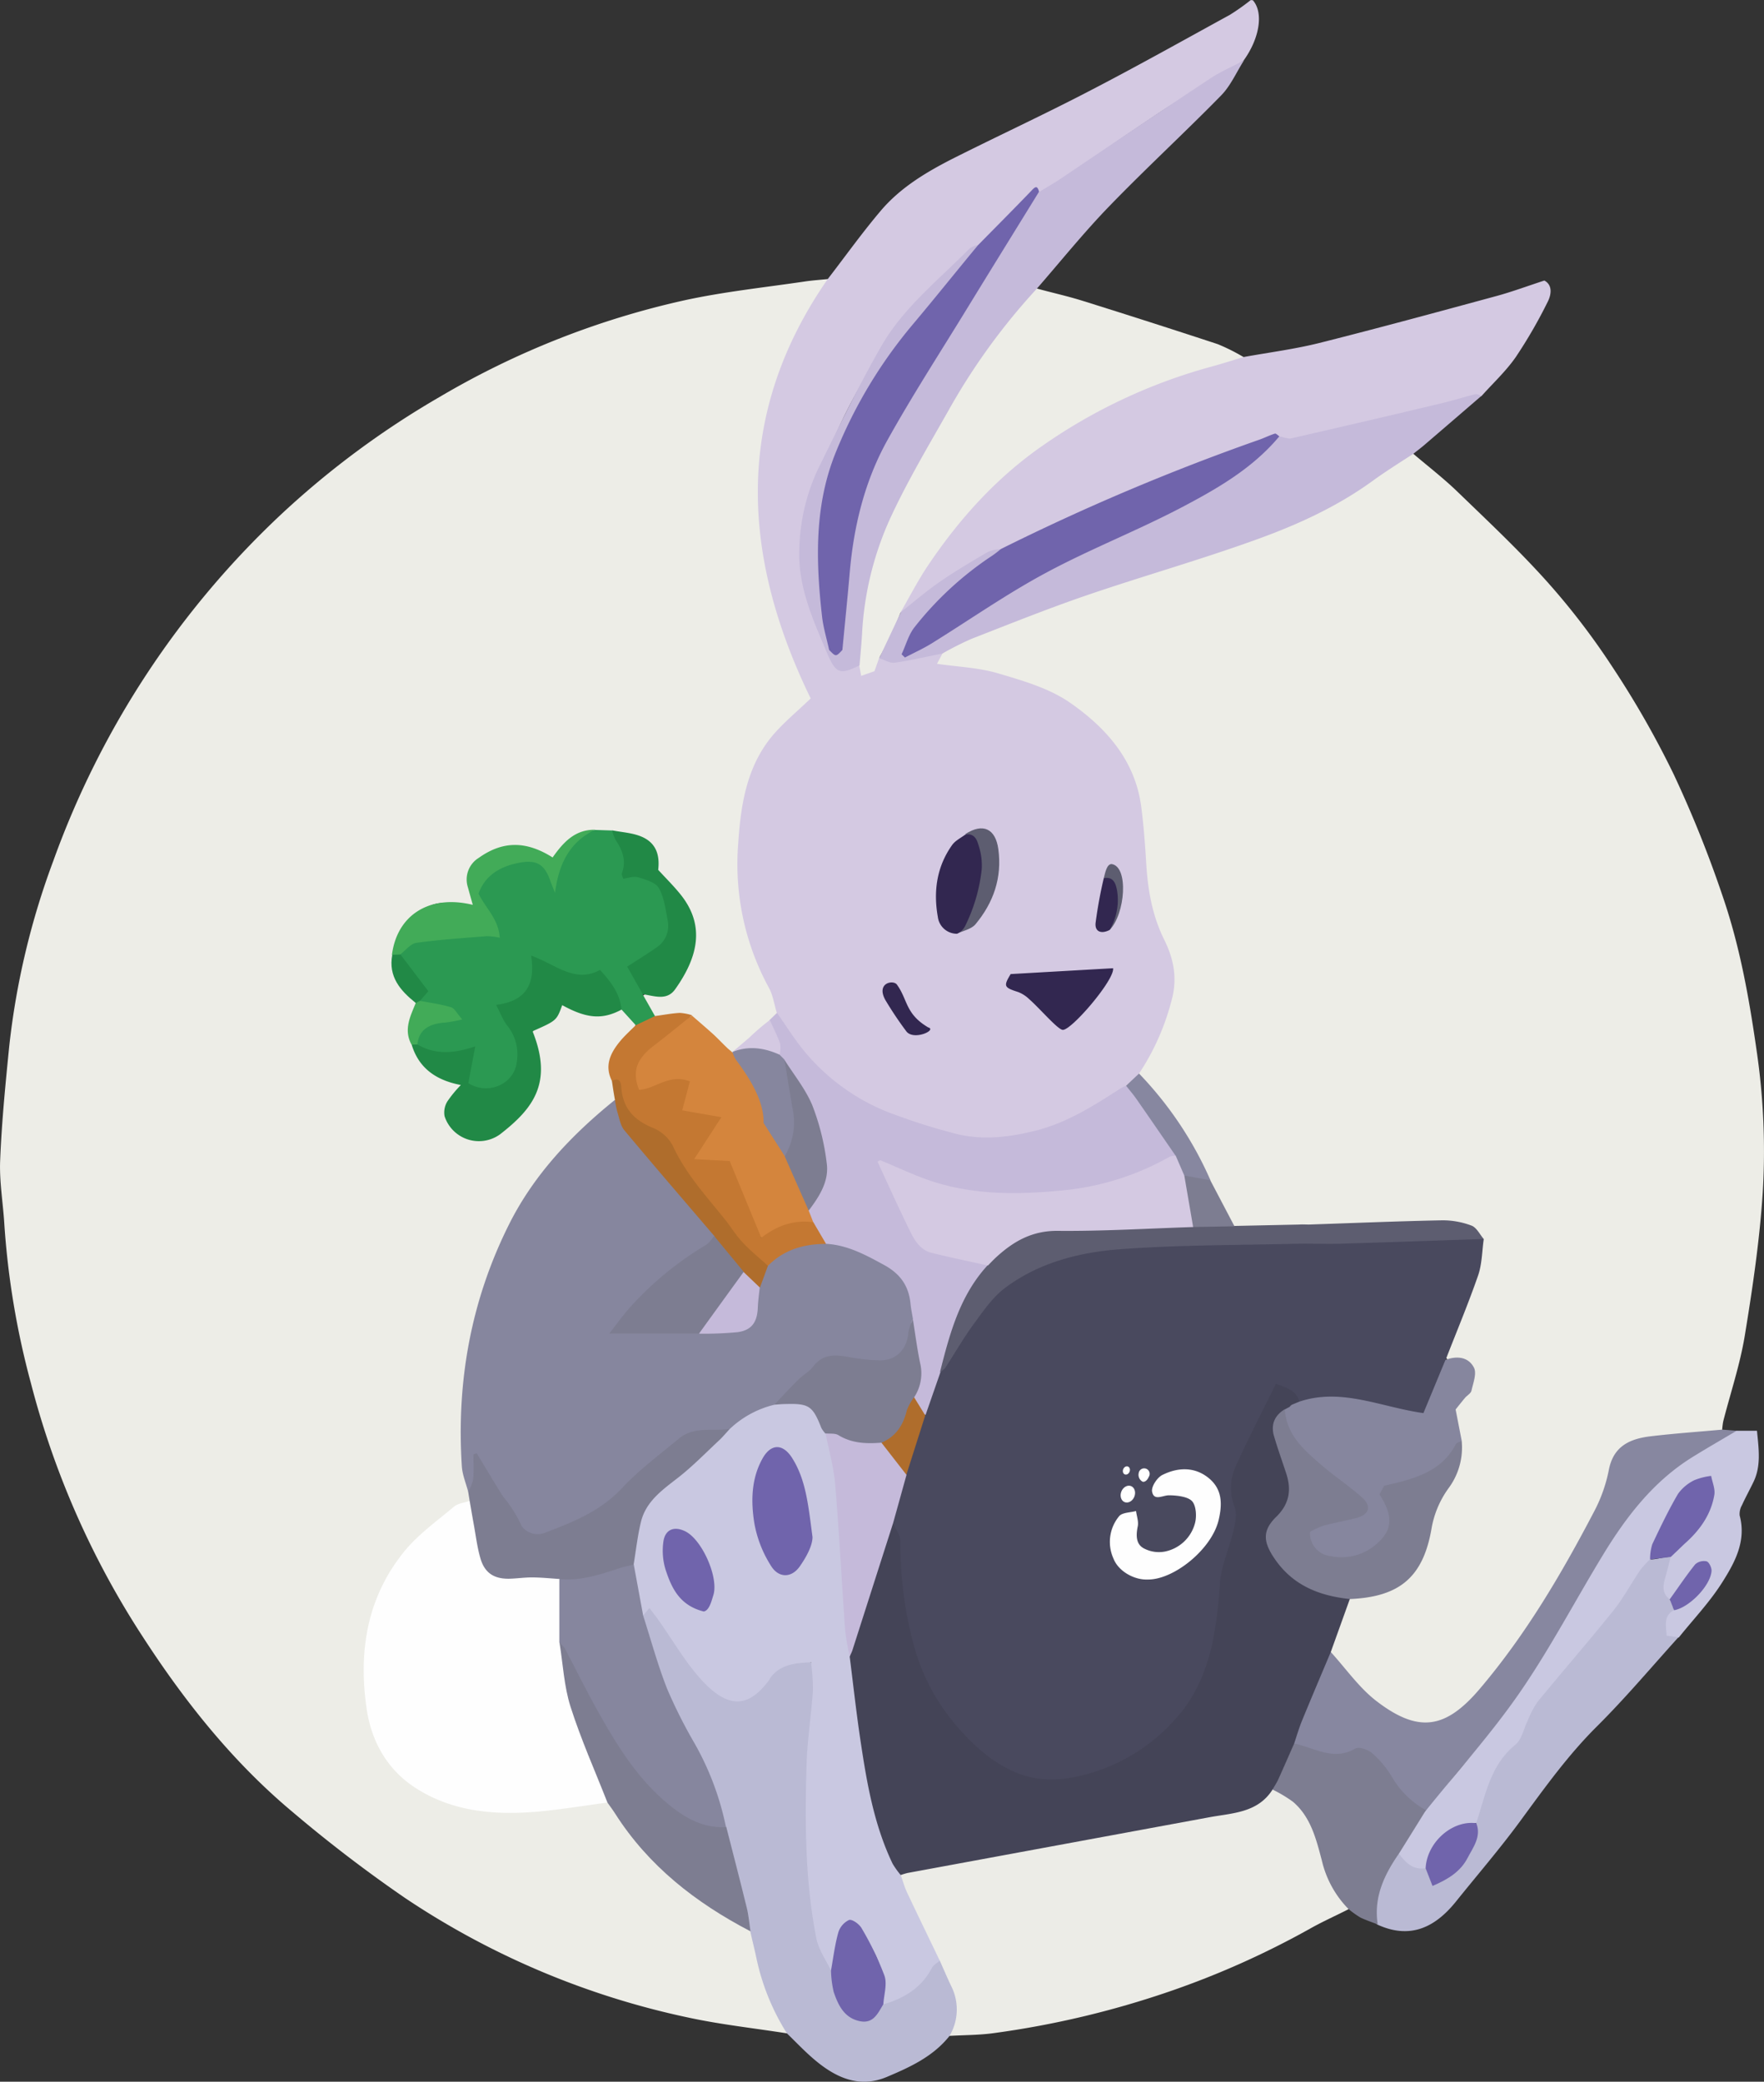<svg id="Layer_1" data-name="Layer 1" xmlns="http://www.w3.org/2000/svg" viewBox="0 0 416.67 491.6"><rect x="0" y="0" width="416.67" height="491.6" fill="#333333" stroke="none"/><defs><style>.cls-1{fill:#edede7;}.cls-2{fill:#d4c9e2;}.cls-3{fill:#ecece7;}.cls-4{fill:#babad4;}.cls-5{fill:#c5bada;}.cls-6{fill:#8787a0;}.cls-7{fill:#c9c8e1;}.cls-8{fill:#7d7d91;}.cls-9{fill:#86869e;}.cls-10{fill:#fefefe;}.cls-11{fill:#2b9952;}.cls-12{fill:#d4853d;}.cls-13{fill:#218946;}.cls-14{fill:#c47832;}.cls-15{fill:#42ab58;}.cls-16{fill:#af6d2c;}.cls-17{fill:#49495e;}.cls-18{fill:#444457;}.cls-19{fill:#5d5d70;}.cls-20{fill:#7064ac;}.cls-21{fill:#322750;}.cls-22{fill:#fff;}</style></defs><path class="cls-1" d="M312,548.31c-7.86-1.24-15.81-2.09-23.58-3.79a191.33,191.33,0,0,1-66.51-28.08A328,328,0,0,1,195.16,496c-14.07-11.77-25.41-26-35.35-41.34a202.26,202.26,0,0,1-26.43-59.91,192.55,192.55,0,0,1-6.26-37.3c-.29-5.12-1.22-10.25-1-15.34.36-9,1.25-18,2.15-27a181.24,181.24,0,0,1,10.42-43.74A209.19,209.19,0,0,1,193,189.11a206.59,206.59,0,0,1,36.92-27.25,198.31,198.31,0,0,1,58-22.86c9.25-2,18.72-3,28.1-4.38,1.88-.29,3.78-.41,5.66-.6.39,1.42-.63,2.34-1.26,3.35A99.29,99.29,0,0,0,308.17,165c-4,15.61-2.59,31.06,2,46.31a139.25,139.25,0,0,0,7.34,19.87c1.1,2.32,0,3.56-1.7,4.77A32.55,32.55,0,0,0,303,255.11a70.18,70.18,0,0,0-1.78,13.32,60.31,60.31,0,0,0,7.05,32.32c1,1.89,2.18,3.86,1.82,6.21a5.44,5.44,0,0,1-2,2.44,33.34,33.34,0,0,0-5.17,4.76c-1.5,1.53-3.11,4.2-5.31,1.61-2.54-1.34-4.17-3.72-6.24-5.6a6.39,6.39,0,0,0-2.43-1.82c-2.81-.85-5.62.64-8.43-.06-1.48-1.37-2.79-2.82-2.55-5.06a3.13,3.13,0,0,1,2.73-.44,4.65,4.65,0,0,0,4.57-1.8c3-3.75,6.6-11.74,3.25-17.9a25.87,25.87,0,0,0-5.76-7.42,3.86,3.86,0,0,1-1.69-2.82c-.27-4.82-2.93-7.48-7.68-7.8a19.47,19.47,0,0,1-2.85-.25,13.5,13.5,0,0,0-3.8-.3c-4.5.13-7,3.39-9.59,6.11a4.11,4.11,0,0,1-3-.79,14,14,0,0,0-15.25,2,5.22,5.22,0,0,0-1.7,5.69c.34,1.26,1,2.48.57,4.44-4-.24-8.35-1.84-12.06,1.28a18.75,18.75,0,0,0-6.58,10.45,10.75,10.75,0,0,0,3.53,9.24,6,6,0,0,1,1.73,2.24c.23,1.41-.76,2.47-1,3.74a8.76,8.76,0,0,0,.58,5.77c1.55,5.58,5.8,8,11,9.12.29,1.78-1.06,2.49-1.86,3.47-2.29,2.83-2.15,4.71.6,7.15,4.37,3.85,6.87,3.89,11.25.12a34.28,34.28,0,0,0,4.24-3.85,15.87,15.87,0,0,0,3.21-15.57c-1.08-3.58-1-3.68,2.25-5.23,2-.93,2.87-2.71,4.17-4.84,4.5,2.39,9.22,3.55,14.12,1.26,2.22.26,3.05,1.73,3.29,3.74-.29,1.75-1.8,2.63-2.81,3.86-2.37,2.86-3.94,5.9-2.19,9.69a5.83,5.83,0,0,1,.31,4.43c-2.8,2.86-5.73,5.57-8.57,8.38-12.41,12.27-20.68,26.69-24,44-1.51,7.78-3.42,15.51-3.41,23.43,0,5.56-.33,11.28,1.71,16.68a3,3,0,0,1-.3,2.27,44.86,44.86,0,0,0-15.27,12.76c-5.95,7.46-8.33,16.24-8.81,25.6a40.29,40.29,0,0,0,1.32,13.62c3.55,12.1,12.72,18.33,24.7,20,9.19,1.3,18.29.47,27.34-1.35a7.35,7.35,0,0,1,2.84-.17,3.32,3.32,0,0,1,2.15,1.77c7.66,12.82,19.15,21.39,31.81,28.65a4.24,4.24,0,0,1,.69.51,7.78,7.78,0,0,1,1.4,4,47,47,0,0,0,6.3,17.58C311.92,546.48,312.62,547.27,312,548.31Z" transform="translate(-126.08 -68.12)"/><path class="cls-1" d="M459.92,175.29c3.53,3,7.23,5.85,10.56,9.08,7.17,6.93,14.48,13.78,21.12,21.21A168.84,168.84,0,0,1,507,225.71,218.88,218.88,0,0,1,521.43,251,272.84,272.84,0,0,1,533,279.81c4.05,11.77,6.23,24,8,36.37a163.12,163.12,0,0,1,1.45,33.6c-.74,11.33-2.41,22.62-4.25,33.83-1.13,6.81-3.36,13.45-5.08,20.16a16.07,16.07,0,0,0-.25,2c-.74,1.45-2.12.94-3.26,1-4.38.23-8.76.53-13.11,1.14-1.15.16-2.23.54-3.35.78a7.35,7.35,0,0,0-6,5.82c-2.13,8.22-6.17,15.58-10.41,22.88a223.58,223.58,0,0,1-20.21,29.55c-8.76,10.71-16.62,11.37-28.12,1.67-3.43-2.88-6.56-6.16-8.38-10.42-.36-1.7.55-3.11,1.15-4.55,1.11-2.68,2-5.45,3.14-8.11a4.9,4.9,0,0,1,3-.65c7.93-.44,14.21-5.48,15.68-13.3.93-4.95,2.18-9.49,5.31-13.6,2-2.65,2.44-6.14,2.37-9.54a7.86,7.86,0,0,0-.7-4.18c-1.27-2.17-.62-4,.87-5.73.75-.86,1.62-1.63,2.28-2.56,2-2.79.9-5.55-2.4-6.28-1-.22-2.12,0-3-.77-.63-1.38,0-2.63.49-3.83,2.2-4.95,3.8-10.13,6-15.06a16.26,16.26,0,0,0,1.39-9.43,6.33,6.33,0,0,0-5.09-3.24,67.65,67.65,0,0,0-13.12-.16c-7.21.32-14.42,1-21.66.72a4.77,4.77,0,0,0-3.27,0c-4.8.22-9.6.36-14.4.48-1.21-.41-1.6-1.53-2.09-2.52-1.48-2.95-3-5.89-4.63-8.74-3.57-8.75-9.13-16.24-15.05-23.49-.6-.73-1.4-1.31-1.58-2.33a3.19,3.19,0,0,1,.84-2.08c4.11-5.53,5.78-12,7.11-18.59.75-3.72-.84-7-2.31-10.17a44.35,44.35,0,0,1-4.28-19.71,64.37,64.37,0,0,0-1.68-14.18c-1.52-7.4-5.83-13-11.21-17.89-8.4-7.69-18.66-10.79-29.67-12.17-2.21-.27-4.57-.06-6.63-1.17-.21-1.47.79-2.19,1.44-3.08,15.8-9.8,33.76-13.94,51.17-19.5,15.74-5,31.43-10.14,45.74-18.64,3.85-2.29,7.41-5.05,11.11-7.57C457.43,175.84,458.35,174.58,459.92,175.29Z" transform="translate(-126.08 -68.12)"/><path class="cls-2" d="M348.7,222.45l-1.3,2.43c4.81.71,9.79.88,14.42,2.25,5.9,1.75,12.16,3.53,17.1,7,8.43,5.87,15.28,13.53,16.72,24.46.58,4.41.91,8.86,1.18,13.31.37,6.31,1.42,12.44,4.27,18.16,2.31,4.66,3.17,9.33,1.65,14.58a56.76,56.76,0,0,1-7.61,17c-.4,1.64-2,2.25-3,3.41-6.74,4.55-13.56,8.88-21.62,10.89a41.94,41.94,0,0,1-21.79.13c-10.57-2.94-20.63-7-28.9-14.54-4.41-4-8.25-8.46-10.26-14.22-.6-2-.88-4.14-1.86-5.92a61,61,0,0,1-7.26-33.92c.6-9.19,1.95-18.27,8.13-25.65,2.54-3,5.69-5.58,9-8.76-16.22-33.34-18.39-66.72,4-99,4.18-5.41,8.16-11,12.57-16.19,4.56-5.38,10.56-9,16.78-12.18,10.73-5.41,21.65-10.45,32.32-16,11.23-5.81,22.27-12,33.35-18.07a52.84,52.84,0,0,0,4.87-3.44c.13-.09.37,0,.55,0,2.57,2.89,1.62,9-2.2,14.26-6.6,4.39-13.63,8.07-20.21,12.5-8.16,5.5-16.35,10.93-24.14,17-1.11.86-2.14,2-3.75,1.83-1.45-.72-2,.51-2.83,1.27-4,3.82-7.65,8-11.8,11.62a5.64,5.64,0,0,0-2.2,1.29,123.18,123.18,0,0,0-32.8,46.07c-2.88,6.92-5.59,13.78-6.37,21.33a34.57,34.57,0,0,0,.78,11.36,91.84,91.84,0,0,0,5,14.34c.82,2,1.64,4.14,3.75,4.88,1.54.19,2.43-1.32,3.79-.79.59.38.71,1.35,1.61,1.32,2.13,0,1.28-3.12,3.38-3.13a13.32,13.32,0,0,0,8.07-.07C344.25,222.56,346.39,221.39,348.7,222.45Z" transform="translate(-126.08 -68.12)"/><path class="cls-3" d="M444.58,519c-3,1.53-6.15,2.93-9.1,4.6a203.46,203.46,0,0,1-33.1,14.79,217.55,217.55,0,0,1-41.5,9.85c-3.46.49-7,.45-10.52.66a1.33,1.33,0,0,1-.19-1.59c2.1-3.89.86-7.53-.67-11.19-.66-1.58-1.35-3.14-2-4.7-2.55-5.66-5.37-11.2-8.13-16.76-.63-1.26-1.47-2.54-.49-4,.94-1,2.22-1.05,3.42-1.28,21-3.88,42-7.92,63-11.64,1.88-.33,3.72-.86,5.61-1.13,5.56-.8,11.21-1.38,15.27-6,1.55-.55,2.79.17,3.94,1a17.5,17.5,0,0,1,6,7.44,59.39,59.39,0,0,1,2.73,7.49c1,4.1,2.26,8.05,5.37,11.13A1.44,1.44,0,0,1,444.58,519Z" transform="translate(-126.08 -68.12)"/><path class="cls-2" d="M419.81,152.44c6-1.09,12-1.85,17.89-3.32,14-3.52,28-7.33,41.92-11.11,3.66-1,7.23-2.33,11.25-3.64,1.95,1.06,1.68,3.25.8,5a114.33,114.33,0,0,1-7.55,13.07c-2.31,3.33-5.36,6.15-8.08,9.19q-21.89,6.16-44.17,10.7a4.52,4.52,0,0,1-3.6-.26c-1.32-1.14-2.51-.15-3.71.27a562.63,562.63,0,0,0-60.83,25.56,7.6,7.6,0,0,1-1.07.4c-4.13.59-7.2,3.34-10.58,5.38a54,54,0,0,0-10.16,7.8c-.83.83-1.63,2-3.14,1.28-.67-1.36.19-2.42.8-3.44,9.22-15.41,20.47-28.91,35.78-38.73a130.49,130.49,0,0,1,41.9-17.83A7.87,7.87,0,0,1,419.81,152.44Z" transform="translate(-126.08 -68.12)"/><path class="cls-4" d="M348.06,531.12c.92,2.06,1.8,4.14,2.78,6.18a12.23,12.23,0,0,1-.48,11.61c-3.86,4.88-9.36,7.39-14.82,9.69-6.67,2.81-12.36,0-17.41-4.37-2.16-1.86-4.12-3.94-6.17-5.92a54.32,54.32,0,0,1-7.21-17.77c-.44-2.12-1-4.22-1.44-6.33a2.79,2.79,0,0,1-.7-1.22c-1.5-7.81-3.57-15.48-5.78-23.11a53.37,53.37,0,0,0-6.7-18.48,122.69,122.69,0,0,1-11.92-27.51c-.43-1.46-1-2.89-.56-4.47.33-.79.58-1.65,1.77-1.78,1.91.46,2.65,2.21,3.51,3.76a71.19,71.19,0,0,0,9.19,12.75,16.07,16.07,0,0,0,2.05,2c4.88,3.88,8.3,3.65,12.26-1.13,2-2.45,4.24-4.32,7.48-4.83s4.82.47,5,4a76.93,76.93,0,0,1-.69,10.83,209.86,209.86,0,0,0-.47,34.28c.38,5.15.89,10.26,1.75,15.35a23.15,23.15,0,0,0,3,8.3,21.58,21.58,0,0,1,1,4.43,12.06,12.06,0,0,0,1.72,4.19c2.55,3.95,5.65,4,8.46.27a4.44,4.44,0,0,1,.79-.83c4.82-1.8,9-4.36,11.55-9.11C346.37,531.24,347,530.4,348.06,531.12Z" transform="translate(-126.08 -68.12)"/><path class="cls-1" d="M419.81,152.44c-2.53.75-5,1.56-7.58,2.26a128.6,128.6,0,0,0-40.09,18.81c-10.88,7.6-19.63,17.35-27,28.36-2.3,3.46-4.21,7.18-6.29,10.78a84.08,84.08,0,0,1-5.13,10.91c-.33.95-.67,1.89-1.08,3.06l-3.15,1.11c-.17-1-.31-1.72-.45-2.48-1-1.36-.71-2.93-.61-4.42,1.35-18.92,7.89-36,18.17-51.81,5.35-8.22,10-16.93,16.32-24.51,2-2.34,3.94-4.66,5.94-7,.55-.63,1-1.43,2.07-1.27,3.63,1,7.29,1.8,10.87,2.92q16,5,31.91,10.23A46.16,46.16,0,0,1,419.81,152.44Z" transform="translate(-126.08 -68.12)"/><path class="cls-5" d="M371,136.28a151.54,151.54,0,0,0-20.78,28.6c-4.88,8.62-10,17.17-14.1,26.16a75.16,75.16,0,0,0-6.42,26.82c-.15,2.46-.39,4.93-.59,7.39-4.6,2.25-5.57,2.05-7.7-3-3.3-7.77-6.85-15.58-6.53-24.29a47,47,0,0,1,4.52-19.28c4.8-9.71,9.5-19.5,14.89-28.88,5.23-9.09,13.56-15.63,20.82-23a5.83,5.83,0,0,1,2-.84c.63,1.39-.6,2.05-1.22,2.88-5.43,7.28-11.87,13.74-17.24,21.07C329.4,162.55,322,176,320.34,192a64.44,64.44,0,0,0-.15,10.3c.29,5.23.34,10.51,1.64,15.64.27,1.08.35,2.26,1.72,2.91,1.28-1.6,1.17-3.46,1.34-5.19.6-5.79.86-11.61,1.73-17.37a87.67,87.67,0,0,1,10.75-30.95c9.47-16.4,20.1-32.06,30.22-48,1.26-2,1.76-4.49,3.92-5.87,1.76-1.08,3.55-2.11,5.26-3.25C388.51,102.3,400.21,94.4,412,86.62c2.48-1.63,5.26-2.82,7.9-4.21-1.77,2.77-3.12,5.94-5.37,8.24-8.67,8.85-17.8,17.25-26.41,26.15C382.11,123,376.67,129.77,371,136.28Z" transform="translate(-126.08 -68.12)"/><path class="cls-5" d="M333.76,223.56l5.13-10.91c3.09-2.42,6.07-5,9.3-7.22,3.65-2.51,7.48-4.76,11.3-7a10.26,10.26,0,0,1,3-.66c.07,1.5-1.25,1.76-2.14,2.4a86.49,86.49,0,0,0-17.66,16.24,8.63,8.63,0,0,0-2.17,5.06c1.81.61,3.12-.37,4.37-1.31a206,206,0,0,1,37.4-22.23c6.67-3.09,13.46-5.93,20.07-9.17,7.69-3.76,14.53-8.8,21.47-13.71,1.63-1.15,2.32-3.33,4.43-3.89,1,.17,2,.66,2.85.47q17.88-4.08,35.73-8.34c2.58-.61,5.11-1.43,7.69-2.07.44-.11,1,.24,1.5.37q-6.74,5.81-13.49,11.6c-.85.73-1.75,1.4-2.63,2.1-3.09,2-6.27,4-9.26,6.14-8.32,6.11-17.62,10.4-27.18,13.88-13.42,4.89-27.2,8.77-40.71,13.39-9.19,3.15-18.22,6.78-27.27,10.31a76,76,0,0,0-6.8,3.44c-3.76.75-7.51,1.64-11.3,2.17C336.26,224.78,335,223.94,333.76,223.56Z" transform="translate(-126.08 -68.12)"/><path class="cls-6" d="M440.42,458.25c3.57,3.91,6.68,8.43,10.81,11.6,9.92,7.6,16.31,6.58,24.37-2.89,10.88-12.8,19.33-27.18,27.08-42a35.6,35.6,0,0,0,3.41-9.67c1.09-5.76,5.1-7.43,10-8,5.58-.66,11.18-1.05,16.78-1.56l3.44.26c.15,1.31-1,1.47-1.75,1.94-2.83,1.77-5.76,3.38-8.6,5.12-8.93,5.47-15.25,13.53-20.44,22.39-5.93,10.14-11.85,20.28-18,30.31-3.3,5.41-7.69,10-11.84,14.7-3.84,4.38-7.73,8.7-10.83,13.67-.51.81-1,1.66-2.15,1.65-3.93-1-6.17-3.95-8.14-7.15a24.41,24.41,0,0,0-4.44-5.56,4.14,4.14,0,0,0-5-.85,8.61,8.61,0,0,1-7.74.07c-1.95-1-4.49-.16-6-2.18a4.89,4.89,0,0,1,.47-3.32c2.11-5.32,4-10.7,6.27-16C438.62,459.76,438.83,458.37,440.42,458.25Z" transform="translate(-126.08 -68.12)"/><path class="cls-7" d="M462.92,495.65c7.45-9.27,15.46-18.15,22.19-27.91,7.18-10.41,13.07-21.71,19.67-32.53,5.49-9,11.87-17.27,21-22.95,3.46-2.15,7-4.18,10.5-6.26h4.81c.44,4.46,1,8.4-.88,12.2-.87,1.8-1.84,3.56-2.67,5.38A4.2,4.2,0,0,0,537,426c1.63,6.09-1.17,11.15-4.15,15.85s-6.77,8.65-10.21,12.95c-2.5.62-3.5,0-3.65-2.27-.11-1.64.09-3.24,1.53-4.37,4.2-.65,6.56-3.59,8.45-7,.63-1.14,1.3-2.42,0-3.55-1.39-.45-2,.54-2.62,1.33-1.41,1.68-2.73,3.43-4,5.19-.6.81-1.05,1.91-2.4,1.68-1.89-1.38-1.58-3.26-1.11-5.13.38-1.55,1.16-3,1.44-4.58.53-1.76,2-2.72,3.28-3.85a19.18,19.18,0,0,0,6.6-10.16c.35-1.49.71-3-.39-4.82a9.43,9.43,0,0,0-6.81,4.4C520,426.3,517.18,431,516,436.43c-6.1,10.83-14.46,19.91-22.46,29.28-2.75,3.22-5.78,6.38-6.33,11-.21,1.81-1.58,3.26-3,4.44a19.94,19.94,0,0,0-6.5,10.56,22.33,22.33,0,0,1-2.76,6.89,14.47,14.47,0,0,0-9,4.86c-1.65,1.78-2,4-3,6-3.13.78-4.65,0-6.63-3.36a1.68,1.68,0,0,1,0-1.39C458.31,501.6,460.09,498.24,462.92,495.65Z" transform="translate(-126.08 -68.12)"/><path class="cls-4" d="M456.51,505.87c1.58,2.1,3.32,3.91,6.31,3.44,1,.67.92,2.12,2,2.67,4.65-.43,9.18-6.18,9.94-13.3,2.22-6.6,3.29-13.7,9.27-18.54,1.5-1.21,1.93-3.72,2.88-5.63a22.85,22.85,0,0,1,2.34-4.47c5.89-7.2,12-14.21,17.83-21.46,2.43-3,4.28-6.51,6.47-9.73a20.74,20.74,0,0,1,2.25-2.45c1.66,0,3.24-.63,4.91-.62-.45,1.71-.86,3.43-1.35,5.13s-.67,3.54,1.07,4.85a4.72,4.72,0,0,1,1,2.62c-2.44,1.37-1.84,3.58-1.68,6l2.76.41c-6.33,7-12.39,14.21-19.05,20.85-7,6.92-12.59,14.77-18.35,22.61-4.79,6.52-10.09,12.66-15.18,19-4.93,6.09-10.82,8.91-18.54,5.35-.92-.65-.85-1.66-.88-2.6-.2-5,1.91-9.27,4.51-13.35A1.31,1.31,0,0,1,456.51,505.87Z" transform="translate(-126.08 -68.12)"/><path class="cls-8" d="M456.51,505.87c-3.49,5-6,10.35-5,16.71-1.37-.53-2.78-1-4.08-1.62a23.13,23.13,0,0,1-2.81-2,24.1,24.1,0,0,1-6.32-11.52c-1.33-5-2.6-10.25-6.83-13.84a32.25,32.25,0,0,0-4.79-2.86c.73-3.52,2.41-6.67,3.82-9.93a1.41,1.41,0,0,1,1.29-.94c4.74.93,9.22,4.21,14.41,1.18.87-.51,3,.23,4,1.09a23.44,23.44,0,0,1,4.7,5.66,20.84,20.84,0,0,0,8,7.8Q459.71,500.75,456.51,505.87Z" transform="translate(-126.08 -68.12)"/><path class="cls-9" d="M236.67,420.41c-.52-2-1.37-4-1.5-6-1.3-20.09,2.18-39.33,11.24-57.33,5.87-11.66,14.75-21,24.86-29.17a1,1,0,0,1,1,1.15c-.3,4.49,2.71,7.36,5.52,9.86,6.55,5.82,10.65,13.62,16.66,19.84a2.34,2.34,0,0,1,.67,1.54c-.14,1.72-1.62,2.24-2.79,3a75.67,75.67,0,0,0-19.23,16.88,2.89,2.89,0,0,0-.87,1.85,93.61,93.61,0,0,1,19.16.59c3.16.64,6.22-.18,9.26-.77,2.32-.45,3.46-2.2,3.55-4.55a22.74,22.74,0,0,1,.53-5.07,16.6,16.6,0,0,1,2.25-5.45c3.7-4.35,8.69-5.53,14.09-5.65,7,.35,12.78,3.63,17.91,7.9,3.1,2.58,3,6.78,3.07,10.61-.73,1.09-.64,2.34-.76,3.57a7.32,7.32,0,0,1-7.09,6.94,22,22,0,0,1-7.66-.7c-3.19-.9-5.9-.4-8.22,2.31-2.59,3-6.55,4.66-8.81,8.1-3.5,2.62-7.07,5.13-11.35,6.36-2.48.13-4.91.71-7.42.66-1.73,0-3.05,1-4.32,2a164.55,164.55,0,0,0-15.1,13.2c-4.78,4.88-11.07,7-17.42,8.86-2.85.82-5-.75-5.85-3.55-.16-.55-.19-1.2-.61-1.59-3.74-3.53-5.5-8.42-8.62-12.66-.4,1.86-.05,3.48-.28,5.07C238.4,419.3,238.34,420.57,236.67,420.41Z" transform="translate(-126.08 -68.12)"/><path class="cls-10" d="M269.56,493.8c-5,.67-9.94,1.46-14.93,2-10.71,1.09-21.29.49-30.56-5.56-6.46-4.22-10.22-10.78-11.37-18.45-2-13.51,0-26.31,8.79-37.19,3.29-4.08,7.75-7.25,11.82-10.67.94-.8,2.45-.93,3.7-1.37,1.78,1.08,1.67,2.91,1.66,4.59a26.78,26.78,0,0,0,1.41,8.15c1,3.26,3.16,4.78,6.55,5,2.79.13,5.5-.73,8.28-.56,1.4.08,3-.11,3.66,1.6.62,4.68.18,9.39.27,14.08a95.13,95.13,0,0,0,3.44,18.83,86.92,86.92,0,0,0,7,17.22C269.67,492.14,270.1,492.92,269.56,493.8Z" transform="translate(-126.08 -68.12)"/><path class="cls-5" d="M341.73,379.64c-.2-1.21-.46-2.42-.58-3.64-.41-4.2-2.4-7.05-6.24-9.15-4.37-2.39-8.65-4.72-13.73-5-1.83-1.18-2.29-3.32-3.48-5-.59-1-1.26-2-.89-3.2,2.53-4.41,4.85-8.81,3.49-14.25-1.87-7.4-3.72-14.77-9.25-20.5a2.94,2.94,0,0,1-1.22-1.72c.19-1.79-.62-3.32-1.25-4.92-.41-1-1.19-2-.72-3.25l1.74-1.7c2.24,3.15,4.27,6.48,6.77,9.42A49.08,49.08,0,0,0,338,331.55,142.06,142.06,0,0,0,352.39,336c6.12,1.39,12.23.66,18.34-.88,7.46-1.88,13.75-5.92,20.08-10a9.81,9.81,0,0,1,1.26-.62c1.3.2,1.81,1.37,2.49,2.22,2.92,3.64,6.33,6.92,8.53,11.09.59,1.12,1.6,2.28.55,3.69a65.76,65.76,0,0,1-30.46,9,100.92,100.92,0,0,1-15.45-.19,61.15,61.15,0,0,1-22.31-6.85,7.25,7.25,0,0,0,.87,3.69A92.2,92.2,0,0,0,342,359a11,11,0,0,0,6,5c3.69,1.38,7.6,1.78,11.38,2.76.81,1.12-.15,1.79-.72,2.45-3.91,4.52-6.15,9.87-7.65,15.56-.69,2.58-1.91,5-2.25,7.69-.61,2.61-1.6,5.09-2.42,7.63-.29.88-.52,1.87-1.62,2.19-2.14-.72-2.4-2.67-2.91-4.46,2.46-4.93-.52-9.7-.49-14.56C341.33,382,340.9,380.76,341.73,379.64Z" transform="translate(-126.08 -68.12)"/><path class="cls-11" d="M276.21,310.18l-3.33-3.66c-1.4-1.73-1.82-4-3.06-5.79-1.05-1.54-2.15-2.47-4.26-2-3,.66-5.84-.23-8.56-1.63-1.24-.64-2.38-1.62-4.08-1.65-1,2.21-.15,4.92-1.94,7-1.63,1.88-3.91,2.63-5.88,3.81-.13,1.73.85,2.84,1.67,4a11.86,11.86,0,0,1,2.18,7.29,8.23,8.23,0,0,1-9.75,8.28c-2.45-.36-3.29-1.47-2.95-3.94.12-.85.39-1.68.56-2.52a4.41,4.41,0,0,0,.14-2.64c-4.33.49-8.77,1.73-12.49-1.73-.4-2.68.41-4,3.15-5.21a12.13,12.13,0,0,1,2.74-.78c.9-.15,1.94.09,2.76-.93-.69-1.92-2.39-2.42-4.17-2.75-1.11-.21-2.3,0-3.38-.46-1.24-1.25.75-1.89.53-3.18-1.72-2.78-5.35-4.57-5.7-8.51,2-3.18,5.25-3.93,8.61-4.3,4.35-.47,8.73-1,13.12-.36.27,0,.55-.12.89-.53-.24-2.34-1.89-4.14-3.13-6.12-1.61-2.58-1.56-4.13.59-6.37a14.11,14.11,0,0,1,8.23-4.33c4.79-.72,6.84.67,8.46,5.72,1.15-5.9,2.9-11.16,9.46-12.78l4,.13c2.94,3.46,3.49,5,3.49,9.93.59.74,1.39.37,2.11.37,3.82,0,5.53,1.12,7,4.7a22.3,22.3,0,0,1,1.29,5c.88,5.47-2.82,9.42-7.25,11.35a3.44,3.44,0,0,0-1.61.91c-.15,2.39,2.3,4,2.26,6.48l2.88,5.09A4.07,4.07,0,0,1,276.21,310.18Z" transform="translate(-126.08 -68.12)"/><path class="cls-8" d="M258.19,441c-2.15-.14-4.3-.36-6.46-.37-1.79,0-3.59.27-5.38.31-3.57.06-5.79-1.36-6.79-4.81-.79-2.71-1.11-5.55-1.63-8.33-.32-1.76-.61-3.52-.92-5.28-.11-.7-.23-1.41-.34-2.12a11,11,0,0,0,1.17-2.93c.19-2,.06-3.93.06-5.9l.79-.26c1.92,3.18,3.82,6.37,5.77,9.52.54.89,1.27,1.65,1.86,2.51a30.47,30.47,0,0,1,3,5.19A4.66,4.66,0,0,0,255,430c6.61-2.48,13-5.09,18.08-10.53,4-4.29,8.81-7.82,13.33-11.6,3.55-3,8-1.69,12-2.31a34.56,34.56,0,0,1-11.12,11.69c-5.76,4-10.11,8.64-10.46,16.1-.07,1.54,0,3.29-1.26,4.6a48.47,48.47,0,0,1-12,3.64C261.84,441.94,259.88,442.34,258.19,441Z" transform="translate(-126.08 -68.12)"/><path class="cls-12" d="M317.1,354c.36.92.72,1.83,1.07,2.74-.13.15-.27.35-.43.36-4.13.27-8.05,1.22-11.25,3.63-2.74-1.49-3.15-3.85-3.66-6a8.61,8.61,0,0,0-2.22-4.54,5.32,5.32,0,0,1-1.48-3.32c-.46-3.37-1.6-4.23-5.15-4.25-1.29,0-2.63.74-4.16-.42.13-3.7,3.82-5.85,4.7-9.22-1-1.27-2.26-1.17-3.47-1.26-4.41-.33-4.89-1-3.59-5.09a2.81,2.81,0,0,0,.18-2.3c-1.22-1.06-2.62-.6-4-.17s-2.66,1.08-4,1.54c-2.83.94-3.86.19-4.06-2.84a7.54,7.54,0,0,1,2.44-6.45,69.53,69.53,0,0,1,11.51-8.45c1.73,1.51,3.48,3,5.18,4.54,1,.94,2,2,3,2.95.58.61,1.53,1.17,2,2,2,3.22,4.46,5.58,5.76,9.23,1.47,4.18,1.73,8.91,5.58,12,.6.48.64,1.56.94,2.36a90.83,90.83,0,0,0,4.21,10A5.56,5.56,0,0,1,317.1,354Z" transform="translate(-126.08 -68.12)"/><path class="cls-8" d="M269.56,493.8c-2.95-7.53-6.27-14.95-8.72-22.64-1.54-4.84-1.78-10.1-2.61-15.18,2-.46,2,1.37,2.55,2.38,3.71,7.3,7.54,14.53,12,21.43,4.29,6.7,9.24,12.78,16.28,16.89,2.7,1.58,5.79,1.72,8.57,2.87,1.62,6.36,3.28,12.71,4.84,19.09.45,1.82.6,3.71.88,5.57-12.89-6.72-24.07-15.39-32-27.85C270.8,495.49,270.16,494.66,269.56,493.8Z" transform="translate(-126.08 -68.12)"/><path class="cls-13" d="M224.68,314.77c4.28,2.52,8.73,2.13,13.66.45l-1.64,8.69c4.79,3,11,.11,11.47-5.16a10.82,10.82,0,0,0-2.19-8.33c-1.1-1.34-1.7-3.09-2.72-5,7-.84,9.36-4.83,8.27-11.63,5.73,2,10.3,6.66,16.28,3.38,2.5,2.74,4.73,5.55,5.07,9.38-4.53,2.41-8.2,2.13-14-1.06-1.33,3.64-1.33,3.64-6.92,6.12,0,.09-.05.19,0,.26,4.8,12.14-.13,18.17-7.71,24.08a8.52,8.52,0,0,1-13.16-4.24,5,5,0,0,1,.65-3.47,28,28,0,0,1,3.2-3.89c-5.63-1.07-9.88-3.8-11.61-9.5A1,1,0,0,1,224.68,314.77Z" transform="translate(-126.08 -68.12)"/><path class="cls-14" d="M289.55,307.88c-2.93,2.33-5.81,4.73-8.8,7-4.3,3.22-5.44,6.22-3.71,10.61,3.85-.2,7.09-3.92,12-2-.56,2.12-1.14,4.28-1.81,6.84l9.25,1.62-6.43,9.9,8.39.46c2.57,6.23,4.94,12,7.47,18.12,3.85-3,7.82-4.27,12.29-3.68l3,5.12c-5.23,0-10,1.36-13.77,5.23-1,.67-1.52-.07-2.18-.63-3.5-3-6-6.85-8.87-10.35-4.61-5.58-9.42-11-12.28-17.82a6,6,0,0,0-3.9-3.14c-4.53-1.59-7.37-4.62-8-9.48a2.66,2.66,0,0,0-1.55-2.23c-1.9-3.72-.34-6.76,2-9.56,1.09-1.3,2.38-2.44,3.58-3.65l4.57-2.18c2-.26,3.88-.63,5.83-.74A11.53,11.53,0,0,1,289.55,307.88Z" transform="translate(-126.08 -68.12)"/><path class="cls-15" d="M266.62,264.07c-6.19,3-8.59,8.33-9.44,14.9-.32-.84-.68-1.66-1-2.51-1.33-4-3.06-5.39-7.28-4.63s-8.15,2.71-9.78,7.32c1.6,3.37,4.75,6,5,10.41a17.16,17.16,0,0,0-3.07-.36c-5.55.45-11.12.81-16.63,1.58-1.37.2-2.55,1.8-3.82,2.75a1.29,1.29,0,0,1-1.94.07c1.21-9.41,8.87-14.29,19.09-11.8-.41-1.5-.79-2.8-1.14-4.11a6,6,0,0,1,2.58-7c5.63-4,11.14-4.05,17.42-.08C259.08,267.12,261.83,264,266.62,264.07Z" transform="translate(-126.08 -68.12)"/><path class="cls-13" d="M277.91,302.91c-1.3-2.29-2.6-4.59-3.68-6.52,2.5-1.62,4.76-3,6.9-4.5a6.15,6.15,0,0,0,2.64-6.5c-.49-2.58-.81-5.37-2.08-7.56-.79-1.37-3.16-2-4.94-2.55-1-.31-2.2.2-3.47.35-.12-.45-.42-.95-.3-1.3,1.07-2.9.18-5.37-1.44-7.77a11.33,11.33,0,0,1-.91-2.36c2.32.46,4.78.58,6.92,1.47,3.34,1.39,4.44,4.12,4,7.87,1.9,2.07,3.72,3.86,5.31,5.85,5.83,7.29,4.11,14.73-1.29,22.33C283.59,304.54,280.6,303.29,277.91,302.91Z" transform="translate(-126.08 -68.12)"/><path class="cls-16" d="M270.62,323.39c2-1,2.14.56,2.23,1.72.41,4.86,3.11,7.61,7.52,9.39a9.21,9.21,0,0,1,4.62,4.18c3.07,6.69,8,12,12.48,17.61,1.36,1.71,2.49,3.61,4,5.2,1.85,2,4,3.71,6,5.55-.62,1.7-1.25,3.41-1.88,5.11-2.23,0-2.54-2.5-4.16-3.31a16.71,16.71,0,0,0-4-4.8,9.27,9.27,0,0,1-2.6-4c-7.11-8.32-14.26-16.6-21.27-25-.95-1.14-1.2-2.9-1.68-4.41a22.34,22.34,0,0,1-.54-2.73C271.06,326.38,270.84,324.89,270.62,323.39Z" transform="translate(-126.08 -68.12)"/><path class="cls-15" d="M224.68,314.77l-1.39.05c-1.92-3.51-.31-6.67,1-9.85.19-.45.42-.83,1-.5,2.46.48,5,.81,7.35,1.52.81.24,1.34,1.41,2.63,2.88a36.86,36.86,0,0,1-4,.73C227.13,309.86,225,311.51,224.68,314.77Z" transform="translate(-126.08 -68.12)"/><path class="cls-13" d="M225.28,304.47l-1,.5c-3.64-2.91-6.52-6.2-5.54-11.37l1.94-.07,6.58,8.67Z" transform="translate(-126.08 -68.12)"/><path class="cls-2" d="M303,313.22a56.68,56.68,0,0,1,4.91-4.21c.83,1.85,1.78,3.67,2.45,5.58a7,7,0,0,1-.13,2.6c-.07.05-.17.16-.23.15-3.59-.86-7.26-.72-10.92-.79" transform="translate(-126.08 -68.12)"/><path class="cls-17" d="M344.67,402.37l3.51-10.1c2.82-6.12,6.83-11.47,10.88-16.79a23.44,23.44,0,0,1,10.51-7.7c9-3.43,18.07-6,27.87-5.69,11,.36,21.92-1.18,32.89-1,9,.12,17.95-.16,26.92-.06,5.44.05,10.85-.69,16.3-.75,1,0,2.09-.35,3,.47-.41,2.86-.4,5.88-1.33,8.57-2.34,6.74-5.11,13.33-7.7,20-.44,4.25-2.42,8-4.07,11.79-.64,1.47-2.05,1.5-3.46,1.18-3.52-.81-7.15-1.21-10.61-2.24a26.22,26.22,0,0,0-14.08-.49,3.38,3.38,0,0,1-2.24-.06c-1.57-1.12-2.57-3.2-5.37-2.95-2,4.32-4.5,8.6-6.78,13a28.49,28.49,0,0,0-2.75,6.91,12,12,0,0,0,.14,6.78,10.83,10.83,0,0,1-.18,7,74.6,74.6,0,0,0-3.44,17.63c-1.13,17-9,30.05-24.7,37.53a34.36,34.36,0,0,1-18.66,3.5,20.49,20.49,0,0,1-8.86-3.06,48.52,48.52,0,0,1-18.91-22.45c-4-9.21-5.12-18.95-5.41-28.84-.06-2.29.14-4.62-1.29-6.63-.51-2,.27-3.74.93-5.47a40.2,40.2,0,0,0,1.8-5.94c1.57-3.76,2.63-7.7,3.95-11.55C343.82,404,343.83,403,344.67,402.37Z" transform="translate(-126.08 -68.12)"/><path class="cls-18" d="M337,427.79c.62,1.43,1.76,2.86,1.76,4.3a90.74,90.74,0,0,0,3.47,25.61A48.4,48.4,0,0,0,352,475.65c3.93,4.56,8.31,8.61,13.93,11,5.32,2.28,10.86,2,16.26.6a43,43,0,0,0,21.19-12.8c4.88-5.21,7.46-11.3,9.05-18.13a101.32,101.32,0,0,0,1.8-14.37c.36-4.19,2.22-8.23,3.2-12.38.42-1.8.9-3.95.29-5.54a12.26,12.26,0,0,1,.28-9.72c2.92-6.47,6.21-12.78,9.46-19.4,2.45.92,4.75,1.47,5.53,4.19-.16.7-.73.94-1.31,1.18-.34.15-.68.29-1,.46a6.88,6.88,0,0,0-1.21.94,5.35,5.35,0,0,0-1.24,6.26,72.8,72.8,0,0,1,2.84,9.9,8.32,8.32,0,0,1-2.15,7.9,18.35,18.35,0,0,0-1.63,2c-1.8,2.74-1.75,4.69.07,7.39a20.32,20.32,0,0,0,13.06,9c1.54.33,3.26.33,4.52,1.54q-2.25,6.27-4.51,12.55c-2.28,5.42-4.59,10.84-6.82,16.28-.72,1.76-1.24,3.59-1.85,5.39-1.25,2.82-2.48,5.65-3.75,8.46-.39.83-.91,1.61-1.36,2.41-3.51,5.49-9.44,5.5-14.9,6.51l-71.25,13.15a14.57,14.57,0,0,0-1.64.49c-2,.14-2.24-1.57-2.8-2.75-3.36-6.94-5.09-14.38-6.42-21.92-1.15-6.49-2.05-13-3.25-19.51a21.27,21.27,0,0,1-.13-7.12c2.87-10,6.12-19.81,9.19-29.72C335.71,429.05,335.84,428,337,427.79Z" transform="translate(-126.08 -68.12)"/><path class="cls-9" d="M431.26,399.84l1.73-.72c10-3.34,19.26,1.3,29.31,2.71,1.7-4.09,3.45-8.33,5.21-12.57,2.69-1,5.43-.72,6.73,1.84.7,1.37-.19,3.63-.59,5.44-.15.63-1,1.09-1.5,1.66-.9,1.08-1.77,2.18-2.24,2.77l1.43,7.36c-3.56,7.59-10.81,9.67-17.71,11.52-.75,1.68,0,2.67.42,3.71,1.55,3.7.9,7-2.17,9.55a14.42,14.42,0,0,1-10.64,3.42,7.47,7.47,0,0,1-3.71-1.43c-1.57-1.08-2.82-2.5-2.5-4.5s2.12-2.54,3.85-2.91c2.15-.46,4.28-1,6.41-1.55,1-.26,2.08-.44,2.64-1.44.41-1.39-.47-2.21-1.24-3.05a29.35,29.35,0,0,0-6.21-5,29.23,29.23,0,0,1-9.54-9.36c-1.16-1.87-2.74-3.84-1.37-6.33l1.15-.62A1.8,1.8,0,0,1,431.26,399.84Z" transform="translate(-126.08 -68.12)"/><path class="cls-8" d="M429.57,400.91c.34,5.93,4.39,9.53,8.43,13,3.15,2.73,6.66,5.05,9.78,7.81,2.37,2.11,1.71,4.12-1.36,4.9-2.58.65-5.21,1.11-7.77,1.81a18.47,18.47,0,0,0-3.14,1.46,5.43,5.43,0,0,0,4.73,5.69,12.59,12.59,0,0,0,12-3.83c3.43-3.54,1.9-7.19-.3-10.72L453,419c1.19-.29,2.29-.53,3.39-.81,5.57-1.43,10.71-3.48,13.55-9,.21-.4.92-.55,1.4-.82a16.11,16.11,0,0,1-3,11.06,22.82,22.82,0,0,0-4.15,9.82c-2,11.39-7.6,16-19.27,16.49-7.21-.76-13.45-3.2-17.76-9.51-2.67-3.91-3-6.6.36-9.89,3.08-3,3.64-6.29,2.41-10.15-1-3.07-2.11-6.11-3-9.21C426.27,404.36,427.26,402.3,429.57,400.91Z" transform="translate(-126.08 -68.12)"/><path class="cls-19" d="M476.54,360.71c-11.32.38-22.63.78-34,1.12-3.3.1-6.6-.06-9.89,0-14,.35-28,.26-42,1.3-9.67.72-19.25,3.18-27.23,9.18-2.95,2.23-5.17,5.54-7.41,8.58-2.41,3.3-4.44,6.87-6.68,10.3a5.73,5.73,0,0,1-1.23,1c2.3-9.08,4.68-18.12,11.28-25.28a1.69,1.69,0,0,1,.45-1.59c3.77-3.73,7.69-7,13.45-7.34,9.46-.58,18.91-.46,28.37-.51,2.11,0,4.15-.67,6.27-.55,3.24.12,6.54-.73,9.67.71L433,357.3c.76-.06,1.52,0,2.28,0,10.47-.35,20.95-.79,31.43-1a19.24,19.24,0,0,1,6.95,1.25C474.86,358,475.6,359.6,476.54,360.71Z" transform="translate(-126.08 -68.12)"/><path class="cls-6" d="M403.83,341.14c-3.1-4.5-6.19-9-9.31-13.48-.76-1.09-1.63-2.09-2.45-3.14l3.06-2.88A86.22,86.22,0,0,1,412,346.84c-2.11,1.67-4,.42-5.87-.5C404.3,345.06,403.18,343.49,403.83,341.14Z" transform="translate(-126.08 -68.12)"/><path class="cls-8" d="M405.82,345.73l6.14,1.11q2.85,5.45,5.71,10.87l-9.76.18C406.61,353.94,405.05,350,405.82,345.73Z" transform="translate(-126.08 -68.12)"/><path class="cls-8" d="M435.29,357.26l-2.28,0Z" transform="translate(-126.08 -68.12)"/><path class="cls-20" d="M371.51,113.39c-5.71,9.27-11.45,18.52-17.13,27.8-6.28,10.26-12.84,20.37-18.68,30.87-5.35,9.61-7.94,20.2-8.9,31.17-.52,6.06-1.15,12.12-1.74,18.38-1.54,1.64-1.54,1.64-3.13,0-.58-2.68-1.37-5.24-1.67-7.85-1.49-13.19-1.86-26.38,3.29-38.94a112.3,112.3,0,0,1,18.31-30.29C347,138.42,352,132.16,357.11,126c4.2-4.27,8.43-8.51,12.58-12.83C370.61,112.18,371.1,111.85,371.51,113.39Z" transform="translate(-126.08 -68.12)"/><path class="cls-21" d="M377.14,311.33c-1.16,0-5.39-5-7.95-7.25a7.85,7.85,0,0,0-2.59-1.68c-3.38-1.08-3.54-1.37-1.79-4.25L389,296.77C389.42,299.46,379.26,311.33,377.14,311.33Z" transform="translate(-126.08 -68.12)"/><path class="cls-19" d="M352.08,288.63c1.71-4.77,3.71-9.47,5-14.35.56-2.13-.16-4.69-.69-7-.2-.86-1.5-1.47-2.3-2.19,4.17-2.69,7.14-1.28,7.8,3.54.92,6.77-1.14,12.63-5.37,17.73C355.54,287.56,353.58,287.91,352.08,288.63Z" transform="translate(-126.08 -68.12)"/><path class="cls-21" d="M352.08,288.63a4.54,4.54,0,0,1-4.48-4c-1.08-6.09-.24-11.9,3.41-17,.73-1,2-1.62,3.07-2.41,1.85-.36,2.66.82,3.06,2.27a15.16,15.16,0,0,1,.83,5.91,39.89,39.89,0,0,1-3.9,13.37A3.79,3.79,0,0,1,352.08,288.63Z" transform="translate(-126.08 -68.12)"/><path class="cls-21" d="M345.32,310.74c2.16.59-3.29,3.16-5.11,1a85,85,0,0,1-5-7.46c-2.27-4.08,1.93-4.86,2.75-3.61C340.52,304.21,339.9,307.54,345.32,310.74Z" transform="translate(-126.08 -68.12)"/><path class="cls-19" d="M388.19,287.73c.4-2.6,1-5.18,1.13-7.79.1-1.82-.05-3.9-2.52-4.44.34-1.29.7-3.33,1.85-3.33C392.72,272.75,391.89,283.93,388.19,287.73Z" transform="translate(-126.08 -68.12)"/><path class="cls-21" d="M388.19,287.73c-1.93,1-3.51.47-3.33-1.61a105.25,105.25,0,0,1,1.94-10.62c2.29-.42,2.81,1.27,3.13,2.86A13.92,13.92,0,0,1,388.19,287.73Z" transform="translate(-126.08 -68.12)"/><path class="cls-7" d="M326.79,459.37c.82,6.52,1.54,13.06,2.51,19.56,1.49,10,3.17,20,7.61,29.29a20.16,20.16,0,0,0,1.94,2.72c.48,1.33.84,2.71,1.44,4,2.55,5.42,5.18,10.8,7.77,16.2-.61.54-1.46,1-1.81,1.63-2.48,4.74-6.56,7.27-11.52,8.68-.92-1.22-.36-2.54-.28-3.85.35-6.1-2.72-10.68-6.71-14.82-.26-.27-.7-.29-1.43-.22-2.2,1.64-2.2,4.42-2.69,7-.26,1.38,0,2.9-1.25,3.94-1.18-2.52-2.93-4.93-3.45-7.59-2.67-13.43-2.71-27.08-2.34-40.7.16-6,1.11-11.9,1.52-17.87a48.26,48.26,0,0,0-.45-6.66c-4,.14-7.14.59-9.47,3.46-.17.21-.26.51-.43.73-5,6.78-9.8,6.67-15.94,0-3.88-4.23-6.79-9.37-10.14-14.09-.65-.92-1.35-1.8-2.2-2.93L278,449.65c-2.67-3.66-2.94-7.77-2.25-12.06.55-3.33.92-6.71,1.71-10,1.19-5,5.21-7.71,9-10.68,3.27-2.58,6.21-5.59,9.26-8.44,1-.91,1.83-1.93,2.74-2.9A23.19,23.19,0,0,1,309,399.85c4.56-2.29,10.31-.59,11.37,3.66a14.2,14.2,0,0,0,1.36,3.13,41.49,41.49,0,0,1,3,15.08c.43,11.52,1.94,23,2.15,34.51C326.9,457.28,326.81,458.33,326.79,459.37Z" transform="translate(-126.08 -68.12)"/><path class="cls-20" d="M428.27,171.16c-6.25,7.51-14.58,12.31-23,16.74-10.56,5.55-21.75,9.9-32.25,15.56-9.3,5-18,11.11-27,16.68-2,1.22-4.12,2.17-6.18,3.26l-.8-.77c1-2.1,1.6-4.5,3-6.32a78.19,78.19,0,0,1,18.46-17c.7-.48,1.35-1,2-1.54a533.11,533.11,0,0,1,61-25.8c1.25-.44,2.45-1.05,3.72-1.45C427.48,170.44,427.92,170.93,428.27,171.16Z" transform="translate(-126.08 -68.12)"/><path class="cls-9" d="M275.78,437.59,278,449.65c1.85,5.78,3.44,11.66,5.66,17.29a118.32,118.32,0,0,0,6.55,13,67.23,67.23,0,0,1,7.35,19.65c-5.66.33-10.11-2.43-14.15-5.86-7.24-6.16-12.06-14.2-16.6-22.38-2.55-4.59-4.86-9.31-7.31-13.95a7.33,7.33,0,0,0-1.3-1.38q0-7.49,0-15c4.92.48,9.49-1,14.06-2.52C273.4,438.11,274.6,437.89,275.78,437.59Z" transform="translate(-126.08 -68.12)"/><path class="cls-20" d="M322.37,533.45c.54-3,.9-6,1.71-8.92a4.82,4.82,0,0,1,2.55-3c.76-.23,2.47,1,3,2A70.66,70.66,0,0,1,335,534.69c.68,2-.13,4.48-.27,6.74-1.29,2.11-2.32,4.65-5.53,4-3.72-.76-5.13-3.79-6.19-6.89A24.2,24.2,0,0,1,322.37,533.45Z" transform="translate(-126.08 -68.12)"/><path class="cls-20" d="M520.75,435.78l-4.91.62a12,12,0,0,1,.52-3.6c1.89-4,3.83-8.06,6.08-11.9a10.22,10.22,0,0,1,3.88-3.24,15.26,15.26,0,0,1,3.95-1c.27,1.51,1,3.09.74,4.52-.8,4.68-3.46,8.36-7,11.49C522.93,433.69,521.85,434.75,520.75,435.78Z" transform="translate(-126.08 -68.12)"/><path class="cls-20" d="M474.8,498.68c1.23,3.21-.78,5.72-2.08,8.22-1.61,3.11-4.49,5-8.27,6.59l-1.63-4.18C463.13,503.19,469.1,497.89,474.8,498.68Z" transform="translate(-126.08 -68.12)"/><path class="cls-20" d="M521.51,448.38c-.35-.88-.7-1.75-1-2.62,2-2.76,3.87-5.59,6-8.23a3.09,3.09,0,0,1,2.69-.69c.57.17,1.19,1.47,1.16,2.23C530.16,442.55,525.08,447.78,521.51,448.38Z" transform="translate(-126.08 -68.12)"/><path class="cls-8" d="M321.09,406.7a6.69,6.69,0,0,1-1-1.36c-2.05-5.23-2.92-5.82-8.55-5.65-.86,0-1.71.1-2.56.15,1.92-2,3.79-4.07,5.76-6,1.07-1.07,2.52-1.81,3.41-3,2.2-2.91,5-2.88,8.16-2.3a45.2,45.2,0,0,0,7.59.83c3.92.06,6.48-2.7,6.74-6.61a11.59,11.59,0,0,1,1.07-3.09c.55,3.44,1,6.91,1.7,10.3a10.31,10.31,0,0,1-1.41,8.14c-.39,1.56-1.1,3-1.53,4.57a9.57,9.57,0,0,1-6.64,6.82C329.17,410.5,325.17,408.44,321.09,406.7Z" transform="translate(-126.08 -68.12)"/><path class="cls-8" d="M294.76,360l7,8.48a1.34,1.34,0,0,1-.34,1.57,127.68,127.68,0,0,0-9.3,12.31,2,2,0,0,1-.9.68H270c2-2.58,3.47-4.61,5.12-6.43a77.24,77.24,0,0,1,17.87-14.58A9.66,9.66,0,0,0,294.76,360Z" transform="translate(-126.08 -68.12)"/><path class="cls-5" d="M291.18,383.07q5.26-7.29,10.54-14.56l3.81,3.64c-.16,1.6-.39,3.2-.45,4.8-.15,3.38-1.41,5.28-4.72,5.76A82.49,82.49,0,0,1,291.18,383.07Z" transform="translate(-126.08 -68.12)"/><path class="cls-2" d="M405.82,345.73q1.05,6.07,2.09,12.16c-10.65.34-21.31,1-32,.9-6-.05-10.38,2.44-14.48,6.19-.7.64-1.35,1.34-2,2-4.43-1-8.88-1.88-13.28-3-3-.74-4.27-3.38-5.47-5.85-2.53-5.19-4.9-10.45-7.33-15.69l.65-.34c4.15,1.71,8.21,3.69,12.47,5.06,9.87,3.17,20,3.09,30.24,2.11a63.43,63.43,0,0,0,25.68-8,4,4,0,0,1,1.41-.21Z" transform="translate(-126.08 -68.12)"/><path class="cls-8" d="M317.1,354q-2.84-6.39-5.66-12.8c2.06-6.69,1-13.3-.56-19.89a2.79,2.79,0,0,1,.48-2.93c2.25,3.57,5,6.93,6.6,10.78a56.21,56.21,0,0,1,3.41,13.74C321.92,347.06,319.63,350.67,317.1,354Z" transform="translate(-126.08 -68.12)"/><path class="cls-9" d="M311.36,318.33c.66,4,1.3,8,2,11.95a15.59,15.59,0,0,1-1.92,10.87l-5-7.84c.11-4.95-2.9-10.08-6.55-14.95a8.46,8.46,0,0,1-.81-1.81c3.81-1.53,7.51-1,11.14.64Z" transform="translate(-126.08 -68.12)"/><path class="cls-16" d="M334.28,408.81c3.42-1.44,5.17-4.15,6-7.65a13,13,0,0,1,1.71-3.08c.88,1.43,1.76,2.85,2.64,4.29l-4.47,14.05a.81.81,0,0,1-1-.07C337.19,414.06,334.86,412,334.28,408.81Z" transform="translate(-126.08 -68.12)"/><path class="cls-5" d="M334.28,408.81l5.92,7.61q-1.57,5.68-3.16,11.37-4.8,15-9.6,30c-.17.53-.43,1-.65,1.53a57.84,57.84,0,0,1-1.07-6.06c-.82-11.55-1.41-23.11-2.37-34.64-.33-4-1.48-8-2.26-12,1,.12,2.21-.07,3,.4C327.32,409,330.75,409.09,334.28,408.81Z" transform="translate(-126.08 -68.12)"/><path class="cls-10" d="M397.16,441.13c-3.23.13-6.94-2-8.07-4.95a9.52,9.52,0,0,1,1.33-10c.74-.9,2.64-.85,4-1.23.16,1.2.63,2.47.41,3.59-.41,2-.5,4.12,1.32,5.17a7.59,7.59,0,0,0,5.06.82,9.24,9.24,0,0,0,7.15-6.76c.42-1.63.25-4.18-.76-5.2s-3.54-1.32-5.39-1.33c-1.52,0-3.57,1.43-4-.88-.21-1.17,1.2-3.31,2.42-3.92,3.59-1.79,7.51-2,10.84.64s3.37,6.17,2.46,10C412.29,434,403.32,441.22,397.16,441.13Z" transform="translate(-126.08 -68.12)"/><path class="cls-8" d="M431.26,399.84l-.54.45Z" transform="translate(-126.08 -68.12)"/><path class="cls-20" d="M318,431.09c0,2-1.39,4.65-3.05,7-1.93,2.69-4.9,2.71-6.69-.09a27.83,27.83,0,0,1-4-10.17c-.82-5.14-.75-10.5,1.94-15.29,1.95-3.48,4.7-3.56,6.88-.28C316.48,417.51,317,423.62,318,431.09Z" transform="translate(-126.08 -68.12)"/><path class="cls-20" d="M292.31,448.68c-5.71-1.43-7.59-5.55-9-9.83a15.29,15.29,0,0,1-.53-6.69c.42-2.87,2.54-3.68,5.11-2.44,4,1.91,8,10.92,6.69,15.1C294.15,446.18,293.63,448.44,292.31,448.68Z" transform="translate(-126.08 -68.12)"/><ellipse class="cls-22" cx="392.48" cy="420.92" rx="2.04" ry="1.65" transform="translate(-270.89 559.06) rotate(-68)"/><path class="cls-22" d="M397.42,416.9c-.33.81-1,1.31-1.48,1.11a1.86,1.86,0,0,1-.88-2.06,1.3,1.3,0,1,1,2.36.95Z" transform="translate(-126.08 -68.12)"/><ellipse class="cls-22" cx="392.13" cy="415.35" rx="1" ry="0.81" transform="translate(-265.94 555.24) rotate(-68)"/></svg>